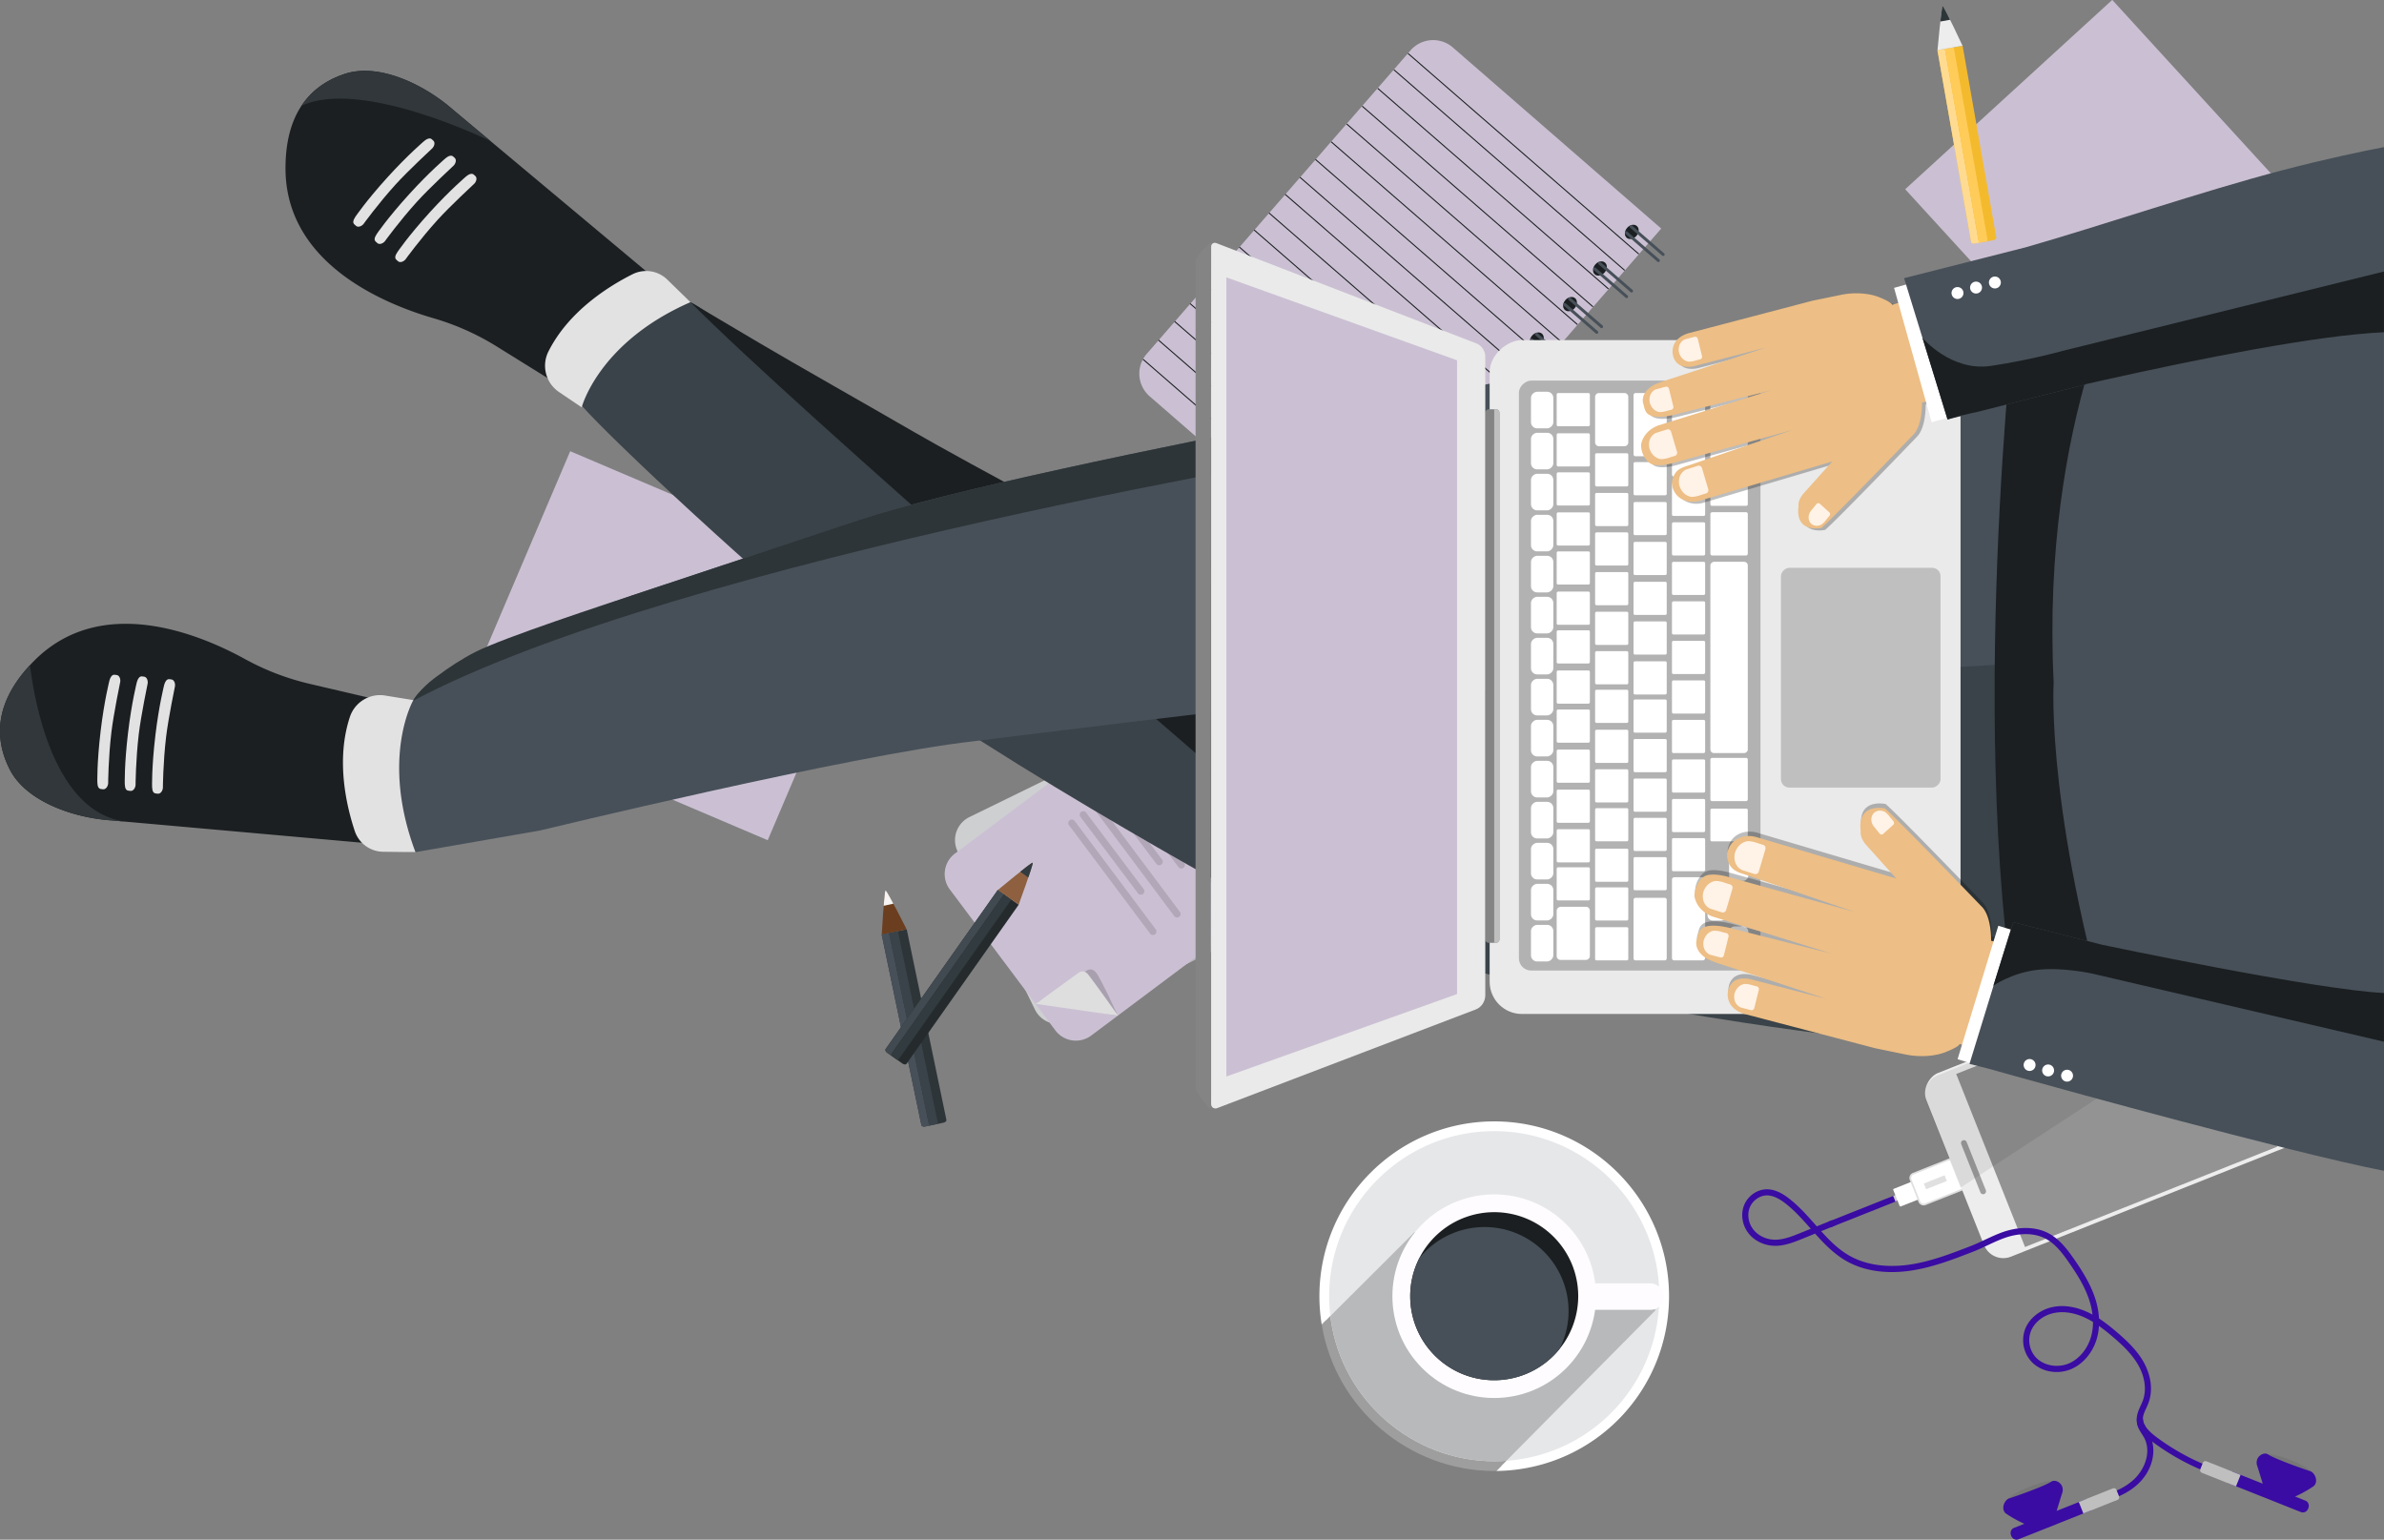 <svg xmlns="http://www.w3.org/2000/svg" viewBox="0 0 5456.16 3523.92"><rect x="0" y="0" width="5456.16" height="3523.92" fill="#808080" stroke="none"/><defs><style>.cls-1{fill:#3a0ca3;}.cls-2{fill:#cecece;}.cls-3{fill:#fff;}.cls-4{fill:#e0e0e0;}.cls-5{fill:#ededed;}.cls-6{fill:#939393;}.cls-7{fill:#9e9e9e;}.cls-35,.cls-8{fill:#020202;}.cls-8{opacity:0.08;}.cls-9{fill:#777;}.cls-10{fill:#bfbfbf;}.cls-11{fill:#e6e7e9;}.cls-12{fill:#b8b9bb;}.cls-13{fill:#fefcfe;}.cls-14{fill:#1b1f21;}.cls-15{fill:#475059;}.cls-16{fill:#cbc0d3;}.cls-17{fill:#f4ba2e;}.cls-18{fill:#ffdb92;}.cls-19{fill:#ffcc5a;}.cls-20{fill:#2d3538;}.cls-21{fill:#cecfd1;}.cls-22,.cls-23{fill:#231f20;}.cls-22{opacity:0.15;}.cls-23{opacity:0.2;}.cls-24{fill:#dedede;}.cls-25{fill:#3a4349;}.cls-26{fill:#6b3e1f;}.cls-27{fill:#f6f4f4;}.cls-28{fill:#252b2d;}.cls-29{fill:#414a51;}.cls-30{fill:#323b3f;}.cls-31{fill:#8e6040;}.cls-32{fill:#eaeaea;}.cls-33{fill:#b2b2b2;}.cls-34{fill:#848484;}.cls-35{opacity:0.26;}.cls-36{fill:#edbe85;}.cls-37{fill:#fff2e6;}.cls-38{fill:#e2e2e2;}.cls-39{fill:#31373a;}</style></defs><g id="Layer_2" data-name="Layer 2"><g id="Layer_2-2" data-name="Layer 2"><rect class="cls-1" x="4258.09" y="2687.18" width="14" height="168.72" transform="translate(5264.26 -2215.85) rotate(68.31)"/><rect class="cls-2" x="4332.75" y="2737.36" width="14" height="8.97" transform="translate(3395.75 7787.64) rotate(-111.69)"/><rect class="cls-3" x="4342.08" y="2706.91" width="43.45" height="50.93" rx="1.9" transform="translate(5290.12 -2332.27) rotate(68.31)"/><rect class="cls-3" x="4398.98" y="2645.81" width="75.15" height="115.85" rx="10.51" transform="translate(5309.37 -2417.92) rotate(68.31)"/><path class="cls-4" d="M4402.51,2758.92a12.54,12.54,0,0,0,4.61-.89l88.12-35a12.55,12.55,0,0,0,7-16.25l-20-50.29a12.54,12.54,0,0,0-16.25-7l-88.12,35a12.53,12.53,0,0,0-7,16.25l20,50.29A12.53,12.53,0,0,0,4402.51,2758.92Zm68.08-106.36a8.55,8.55,0,0,1,3.39.71,8.45,8.45,0,0,1,4.54,4.65l20,50.3a8.53,8.53,0,0,1-4.76,11.05l-88.12,35.05a8.52,8.52,0,0,1-11.05-4.77l-20-50.29a8.52,8.52,0,0,1,4.77-11.05l88.12-35.05A8.44,8.44,0,0,1,4470.59,2652.56Z"/><rect class="cls-5" x="4619.84" y="2142.11" width="451.97" height="797.72" rx="47.41" transform="matrix(-0.37, -0.93, 0.93, -0.37, 4275.5, 7982.78)"/><rect class="cls-6" x="4631.44" y="2230.83" width="426.22" height="621" transform="translate(4273.43 7982.09) rotate(-111.69)"/><path class="cls-7" d="M4501,2613.74l43.89,110.38a6.69,6.69,0,0,1-3.74,8.69h0a6.7,6.7,0,0,1-8.7-3.74l-43.9-110.38a6.7,6.7,0,0,1,3.75-8.7h0A6.71,6.71,0,0,1,4501,2613.74Z"/><path class="cls-8" d="M4435.59,2460.75,5088.73,2201a47.52,47.52,0,0,1,61.6,26.7l18,45.17-681.25,445.3-77.8-195.74A47.43,47.43,0,0,1,4435.59,2460.75Z"/><rect class="cls-4" x="4422.52" y="2680.38" width="14.08" height="51.17" transform="translate(3552.08 7821.94) rotate(-111.69)"/><path class="cls-1" d="M4906,3117.34c-15.56-27.5-39-49.39-62-69-12.44-10.57-25.68-21.28-40.05-30.65a185.72,185.72,0,0,0-11.71-54.36c-11.4-30.82-29.69-59-46.07-82.47-14.93-21.42-33-45.38-58.59-58.6-25.23-13-57.63-15.24-91.23-6.21-18.1,4.87-36.18,13.34-53.66,21.54-11,5.17-21.43,10.05-31.78,14.06-45.07,17.47-91.67,35.54-140,42.67-37.38,5.52-91.89,6.35-139.3-21-24.45-14.11-44.13-33.83-63.63-55.42l30.73-12.43-5.25-13L4158,2806.84l-3.58-4.05c-18.66-21.12-38-43-60.83-60.38-11.63-8.86-29.5-20.61-50.26-20.38-22.89.26-44.47,16.08-52.49,38.46-7.48,20.91-2.69,46,12.22,63.84,13.86,16.63,35.85,26.74,58.81,27.05,22.56.31,44-8.34,62.82-16l29.41-11.89c20.81,23.24,42.9,46.08,70.43,62,50.9,29.37,108.77,28.58,148.34,22.73,49.9-7.36,97.25-25.72,143-43.47,10.8-4.18,21.91-9.4,32.66-14.43,16.94-7.94,34.45-16.15,51.35-20.7,30.22-8.12,59.05-6.3,81.17,5.13,22.74,11.75,38.92,33.2,53.54,54.17,16.67,23.9,33.59,50.06,44.43,79.32a178.32,178.32,0,0,1,10,40.6c-3.72-2-7.5-4-11.37-5.75-19.41-9-49.21-18.27-80.88-11.37-29.4,6.41-54.07,27.12-62.84,52.77a72.94,72.94,0,0,0,13.21,69.59c21.35,25.12,60.52,33.29,93.12,19.41,28.82-12.27,51.83-40.92,60-74.79a134.32,134.32,0,0,0,3.52-24c10.91,7.68,21.19,16.08,31,24.41,22,18.72,44.43,39.58,58.92,65.17,15.56,27.5,19.39,57.18,10.5,81.41-1.4,3.81-3.11,7.53-4.92,11.46-2.82,6.12-5.74,12.45-7.51,19.4-3,11.72-2.18,27.64,9,37.21l9.09-10.65c-6.33-5.4-6.41-15.82-4.55-23.11,1.45-5.7,4-11.18,6.65-17,1.85-4,3.76-8.16,5.35-12.5,8.43-23,7.18-49.85-3.18-75.88A140.68,140.68,0,0,0,4906,3117.34ZM4647.26,3049c7.22-21.11,27.86-38.24,52.57-43.62,27.87-6.08,54.55,2.3,72,10.39a188,188,0,0,1,18.3,9.82,124.08,124.08,0,0,1-3.38,29.79c-7.19,29.65-27.08,54.64-51.91,65.21-26.67,11.35-59.77,4.65-77-15.6a56.36,56.36,0,0,1-9.39-15.71A58.62,58.62,0,0,1,4647.26,3049Zm-643.21-283.81c6-16.72,22.59-29,39.47-29.18,12.52-.14,25.74,5.42,41.61,17.52,21.78,16.58,40.61,37.9,58.83,58.51l.31.35-24.8,10c-17.65,7.14-37.64,15.23-57.38,15-18.93-.26-37-8.49-48.25-22a54.2,54.2,0,0,1-8.67-14.6C4000.6,2789.26,4000,2776.44,4004.05,2765.21Z"/><path class="cls-1" d="M4797.68,3440.6c42.88-9.23,73.36-23.39,95.93-44.55,28-26.28,40.57-64.59,32.05-96.65,3,2.28,6,4.49,9,6.64a546,546,0,0,0,191.43,87.11l3.21-13.63a531.91,531.91,0,0,1-186.47-84.86c-18.43-13.22-38.09-28.91-38.15-47.65l-14-.75c-1.71,15.46,4.72,25.49,10.95,35.2,3.54,5.52,7.2,11.23,9.49,18.22,10.53,32.08-6,66.39-27.11,86.16-20.63,19.35-49,32.4-89.3,41.07Z"/><ellipse class="cls-9" cx="5237.33" cy="3353.12" rx="12.76" ry="61.39" transform="translate(185.53 6979.74) rotate(-68.3)"/><path class="cls-1" d="M5286.63,3366.89c12.75,4,20.43,26.5,7.29,35.43a281.57,281.57,0,0,1-41.23,22.9l23.68,9.42c6.49,2.58,9.36,10.28,6.65,17.09l-.53,1.33c-2.71,6.81-10,10.27-16.51,7.68l-167.1-66.49,10.39-26.1,69.34,27.59c-1.61-5.29-10.07-33.31-12.62-40.64a22.24,22.24,0,0,1,1.09-17.55,21.82,21.82,0,0,1,5.55-6.41c5.19-4,12.53-5.95,17.84-2.51C5207.38,3339.6,5272.45,3362.43,5286.63,3366.89Z"/><path class="cls-10" d="M5072.6,3326.61h15.76a6.3,6.3,0,0,1,6.3,6.3V3417a0,0,0,0,1,0,0H5066.3a0,0,0,0,1,0,0v-84.1A6.3,6.3,0,0,1,5072.6,3326.61Z" transform="translate(69.32 6845.81) rotate(-68.3)"/><ellipse class="cls-9" cx="4648.26" cy="3415.44" rx="61.39" ry="12.76" transform="translate(-933.37 1960.45) rotate(-21.7)"/><path class="cls-1" d="M4599,3429.21c-12.75,4-20.43,26.5-7.29,35.43a281.15,281.15,0,0,0,41.23,22.89l-23.68,9.42c-6.49,2.59-9.36,10.28-6.65,17.1l.53,1.33c2.71,6.81,10,10.26,16.51,7.68l167.1-66.49-10.39-26.1L4707,3458.06c1.61-5.3,10.07-33.31,12.63-40.65a22.24,22.24,0,0,0-1.1-17.54,21.72,21.72,0,0,0-5.55-6.42c-5.19-4-12.53-5.94-17.84-2.5C4678.21,3401.92,4613.14,3424.74,4599,3429.21Z"/><path class="cls-10" d="M4790.93,3388.93h28.36a0,0,0,0,1,0,0V3473a6.3,6.3,0,0,1-6.3,6.3h-15.76a6.3,6.3,0,0,1-6.3-6.3v-84.1A0,0,0,0,1,4790.93,3388.93Z" transform="translate(3390.75 9168.41) rotate(-111.7)"/><path class="cls-11" d="M3030.81,2966.66a392.82,392.82,0,0,0,4.09,56.5c27.35,188.06,189.25,332.42,384.83,332.42,5.65,0,11.23-.15,16.8-.37,207-8.77,372.19-179.37,372.19-388.55,0-214.83-174.16-388.92-389-388.92S3030.81,2751.83,3030.81,2966.66Z"/><path class="cls-3" d="M3419.73,2566.59c220.63,0,400.14,179.45,400.14,400.07,0,215.05-168.14,390.63-382.89,399.7-4.17.15-8.33.3-12.49.3l11.37-11.45,11.74-11.82c197.22-14.2,350-177.59,350-376.73,0-208.29-169.48-377.77-377.84-377.77S3042,2758.37,3042,2966.66a371.13,371.13,0,0,0,2.75,45.42l-10,10-9.74,9.74c-.44-2.31-.74-4.61-1.11-7a400.89,400.89,0,0,1-4.24-58.13C3019.66,2746,3199.11,2566.59,3419.73,2566.59Z"/><path class="cls-7" d="M3025,3031.78c31.3,191.41,199.81,334.95,394.72,334.95,1.64,0,3.2,0,4.76-.07l11.37-11.45,11.74-11.82c-3.79.3-7.65.52-11.52.67-5.42.22-10.85.37-16.35.37-186.36,0-347-138.78-373.83-322.91-.45-3.12-.89-6.32-1.19-9.44l-10,10Z"/><path class="cls-12" d="M3044.71,3012.08c.3,3.12.74,6.32,1.19,9.44,26.84,184.13,187.47,322.91,373.83,322.91,5.5,0,10.93-.15,16.35-.37,3.87-.15,7.73-.37,11.52-.67l342.32-345.58-552.83-177.59Z"/><path class="cls-13" d="M3672.11,2937.3h135a.38.38,0,0,1,.38.38v54.9a5.26,5.26,0,0,1-5.26,5.26H3672.86a30.65,30.65,0,0,1-30.65-30.65v0a29.89,29.89,0,0,1,29.89-29.89Z" transform="translate(7449.7 5935.14) rotate(-180)"/><circle class="cls-13" cx="3419.75" cy="2966.66" r="233" transform="translate(-1096.13 3287.05) rotate(-45)"/><path class="cls-14" d="M3227.5,2966.66c0,106.23,86.08,192.31,192.23,192.31A192.43,192.43,0,0,0,3612,2966.66c0-106.22-86.08-192.3-192.3-192.3a192.36,192.36,0,0,0-192.23,192.3Z"/><path class="cls-15" d="M3227.5,2966.66c0,106.23,86.08,192.31,192.23,192.31A191.69,191.69,0,0,0,3569,3087.83a190.59,190.59,0,0,0,20.89-87.12c0-106.15-86.08-192.31-192.23-192.31a191.71,191.71,0,0,0-149.26,71.14A190.72,190.72,0,0,0,3227.5,2966.66Z"/><path class="cls-16" d="M2631.15,907,3108,1321.49l693.93-798.38L3325.09,108.65a68.72,68.72,0,0,0-97,6.79l-37.46,43.1-1.54,1.77-35.47,40.81-1.54,1.77-33.93,39-1.54,1.77-33.93,39-1.54,1.77-33.93,39-1.54,1.78L2624.37,810.08a68,68,0,0,0-7.87,11.11c-.41.69-.79,1.4-1.16,2.1A68.75,68.75,0,0,0,2631.15,907Z"/><path class="cls-14" d="M3723.92,521.49c-6.46,7.43-6.93,17.59-1.05,22.7s15.88,3.23,22.34-4.2,6.92-17.59,1.05-22.7S3730.37,514.06,3723.92,521.49Z"/><path class="cls-14" d="M3651.09,605.28c-6.46,7.43-6.93,17.6-1.05,22.71s15.88,3.22,22.34-4.21,6.92-17.59,1-22.7S3657.54,597.85,3651.09,605.28Z"/><path class="cls-14" d="M3582.58,686.79c-6.45,7.43-6.92,17.6-1,22.71s15.89,3.23,22.34-4.2,6.93-17.6,1.05-22.71S3589,679.36,3582.58,686.79Z"/><path class="cls-14" d="M3506.64,767.88c-6.46,7.43-6.92,17.6-1,22.71s15.88,3.22,22.34-4.21,6.93-17.59,1.05-22.7S3513.1,760.45,3506.64,767.88Z"/><path class="cls-14" d="M3436.8,848.23c-6.45,7.43-6.92,17.6-1,22.71s15.88,3.23,22.33-4.21,6.93-17.59,1-22.7S3443.26,840.8,3436.8,848.23Z"/><path class="cls-14" d="M3367,928.58c-6.45,7.43-6.92,17.6-1,22.71s15.88,3.23,22.33-4.2,6.93-17.6,1.05-22.71S3373.42,921.15,3367,928.58Z"/><path class="cls-14" d="M3297.13,1008.93c-6.46,7.43-6.93,17.6-1.05,22.71s15.88,3.23,22.34-4.2,6.92-17.6,1-22.71S3303.58,1001.5,3297.13,1008.93Z"/><ellipse class="cls-14" cx="3231.76" cy="1105.63" rx="17.83" ry="14.1" transform="translate(277.22 2819.51) rotate(-49)"/><path class="cls-14" d="M3149.74,1178.5c-6.46,7.43-6.93,17.6-1,22.71s15.88,3.23,22.34-4.2,6.93-17.6,1-22.71S3156.2,1171.07,3149.74,1178.5Z"/><path class="cls-15" d="M3731,521.41,3804.17,585a3.4,3.4,0,0,0,4.77-.34h0a3.39,3.39,0,0,0-.34-4.77l-73.18-63.61a3.39,3.39,0,0,0-4.77.34h0A3.37,3.37,0,0,0,3731,521.41Z"/><path class="cls-15" d="M3720.08,535.3l73.18,63.62a3.4,3.4,0,0,0,4.77-.34h0a3.39,3.39,0,0,0-.34-4.77l-73.18-63.61a3.39,3.39,0,0,0-4.77.34h0A3.37,3.37,0,0,0,3720.08,535.3Z"/><path class="cls-15" d="M3658.64,605l73.19,63.61a3.39,3.39,0,0,0,4.77-.33h0a3.4,3.4,0,0,0-.34-4.77l-73.18-63.61a3.39,3.39,0,0,0-4.77.33h0A3.39,3.39,0,0,0,3658.64,605Z"/><path class="cls-15" d="M3647.42,617.87l73.18,63.61a3.39,3.39,0,0,0,4.77-.33h0a3.39,3.39,0,0,0-.33-4.77l-73.19-63.61a3.37,3.37,0,0,0-4.76.34h0A3.38,3.38,0,0,0,3647.42,617.87Z"/><path class="cls-15" d="M3590.14,686.61l73.18,63.62a3.4,3.4,0,0,0,4.77-.34h0a3.39,3.39,0,0,0-.33-4.77l-73.19-63.61a3.39,3.39,0,0,0-4.77.34h0A3.37,3.37,0,0,0,3590.14,686.61Z"/><path class="cls-15" d="M3579,699.48l73.18,63.61a3.39,3.39,0,0,0,4.77-.34h0a3.38,3.38,0,0,0-.33-4.76l-73.19-63.61a3.39,3.39,0,0,0-4.77.33h0A3.39,3.39,0,0,0,3579,699.48Z"/><path class="cls-15" d="M3514.25,767.63l73.19,63.62a3.39,3.39,0,0,0,4.76-.34h0a3.39,3.39,0,0,0-.33-4.77l-73.19-63.61a3.37,3.37,0,0,0-4.76.34h0A3.38,3.38,0,0,0,3514.25,767.63Z"/><path class="cls-15" d="M3503.07,780.5l73.19,63.61a3.37,3.37,0,0,0,4.76-.34h0a3.38,3.38,0,0,0-.33-4.76L3507.5,775.4a3.38,3.38,0,0,0-4.76.33h0A3.39,3.39,0,0,0,3503.07,780.5Z"/><path class="cls-15" d="M3444.38,848l73.18,63.61a3.39,3.39,0,0,0,4.77-.33h0a3.39,3.39,0,0,0-.34-4.77l-73.18-63.61a3.39,3.39,0,0,0-4.77.33h0A3.39,3.39,0,0,0,3444.38,848Z"/><path class="cls-15" d="M3433.2,860.83l73.18,63.61a3.39,3.39,0,0,0,4.77-.33h0a3.39,3.39,0,0,0-.34-4.77l-73.18-63.61a3.39,3.39,0,0,0-4.77.34h0A3.37,3.37,0,0,0,3433.2,860.83Z"/><path class="cls-15" d="M3374.43,928.36,3447.61,992a3.39,3.39,0,0,0,4.77-.34h0a3.38,3.38,0,0,0-.33-4.76l-73.19-63.61a3.38,3.38,0,0,0-4.76.33h0A3.39,3.39,0,0,0,3374.43,928.36Z"/><path class="cls-15" d="M3363.25,941.22l73.18,63.61a3.39,3.39,0,0,0,4.77-.33h0a3.39,3.39,0,0,0-.33-4.77l-73.19-63.61a3.38,3.38,0,0,0-4.76.33h0A3.39,3.39,0,0,0,3363.25,941.22Z"/><path class="cls-15" d="M3304.66,1008.68l73.19,63.61a3.39,3.39,0,0,0,4.77-.33h0a3.39,3.39,0,0,0-.34-4.77l-73.18-63.61a3.39,3.39,0,0,0-4.77.33h0A3.39,3.39,0,0,0,3304.66,1008.68Z"/><path class="cls-15" d="M3293.48,1021.54l73.19,63.61a3.39,3.39,0,0,0,4.77-.33h0a3.39,3.39,0,0,0-.34-4.77l-73.18-63.61a3.39,3.39,0,0,0-4.77.34h0A3.38,3.38,0,0,0,3293.48,1021.54Z"/><path class="cls-15" d="M3228.66,1096.12l73.19,63.61a3.39,3.39,0,0,0,4.77-.33h0a3.4,3.4,0,0,0-.34-4.77L3233.1,1091a3.39,3.39,0,0,0-4.77.33h0A3.39,3.39,0,0,0,3228.66,1096.12Z"/><path class="cls-15" d="M3217.48,1109l73.19,63.62a3.4,3.4,0,0,0,4.77-.34h0a3.4,3.4,0,0,0-.34-4.77l-73.18-63.61a3.39,3.39,0,0,0-4.77.34h0A3.38,3.38,0,0,0,3217.48,1109Z"/><path class="cls-15" d="M3157.39,1178.32l73.18,63.61a3.39,3.39,0,0,0,4.77-.33h0a3.39,3.39,0,0,0-.33-4.77l-73.19-63.61a3.39,3.39,0,0,0-4.77.33h0A3.39,3.39,0,0,0,3157.39,1178.32Z"/><path class="cls-15" d="M3146.21,1191.18l73.18,63.61a3.39,3.39,0,0,0,4.77-.33h0a3.39,3.39,0,0,0-.33-4.77l-73.19-63.61a3.39,3.39,0,0,0-4.77.34h0A3.37,3.37,0,0,0,3146.21,1191.18Z"/><rect class="cls-14" x="3415.82" y="81.64" width="2.35" height="699.82" transform="translate(849.68 2727.41) rotate(-49)"/><rect class="cls-14" x="3452.83" y="39.06" width="2.35" height="699.81" transform="translate(894.57 2740.72) rotate(-49)"/><rect class="cls-14" x="3485.21" y="1.8" width="2.35" height="699.81" transform="translate(933.82 2752.33) rotate(-49)"/><rect class="cls-14" x="3380.35" y="122.45" width="2.35" height="699.81" transform="translate(806.7 2714.7) rotate(-49)"/><rect class="cls-14" x="3344.88" y="163.25" width="2.35" height="699.81" transform="translate(763.7 2701.97) rotate(-49)"/><rect class="cls-14" x="3309.41" y="204.06" width="2.35" height="699.81" transform="translate(720.7 2689.23) rotate(-49)"/><rect class="cls-14" x="3273.68" y="244.29" width="2.35" height="700.5" transform="translate(677.78 2676.22) rotate(-49)"/><rect class="cls-14" x="3238.22" y="285.1" width="2.35" height="700.5" transform="translate(634.78 2663.49) rotate(-49)"/><rect class="cls-14" x="3204.29" y="324.13" width="2.35" height="700.5" transform="translate(593.65 2651.31) rotate(-49)"/><rect class="cls-14" x="3167.28" y="366.71" width="2.35" height="700.5" transform="translate(548.78 2638.02) rotate(-49)"/><rect class="cls-14" x="3133.35" y="405.74" width="2.35" height="700.5" transform="translate(507.65 2625.84) rotate(-49)"/><rect class="cls-14" x="3099.43" y="444.78" width="2.35" height="700.5" transform="translate(466.52 2613.66) rotate(-49)"/><rect class="cls-14" x="3062.42" y="487.36" width="2.35" height="700.5" transform="translate(421.65 2600.38) rotate(-49)"/><rect class="cls-14" x="3023.87" y="531.71" width="2.35" height="700.5" transform="translate(374.92 2586.54) rotate(-49)"/><rect class="cls-14" x="2986.86" y="574.29" width="2.35" height="700.5" transform="translate(330.05 2573.25) rotate(-49)"/><rect class="cls-14" x="2951.39" y="615.1" width="2.35" height="700.5" transform="translate(287.05 2560.52) rotate(-49)"/><rect class="cls-14" x="2914.38" y="657.68" width="2.35" height="700.5" transform="translate(242.18 2547.23) rotate(-49)"/><path class="cls-14" d="M2615.34,823.29l526.78,457.88,1.55-1.77L2616.5,821.19C2616.09,821.88,2615.71,822.59,2615.34,823.29Z"/><rect class="cls-16" x="4534.38" y="116.48" width="642.11" height="764.66" transform="translate(935.44 3407.02) rotate(-42.44)"/><rect class="cls-16" x="1209.96" y="1095.5" width="642.11" height="764.66" transform="translate(3490.46 648.05) rotate(113.06)"/><path class="cls-17" d="M4491.94,105.69l76.87,437.86c.48,2.69-2.67,5.49-7,6.25l-41.93,7.36c-4.34.76-8.25-.79-8.72-3.49l-76.88-437.86a3.07,3.07,0,0,1,0-1.13l57.24-10.05A3,3,0,0,1,4491.94,105.69Z"/><path class="cls-18" d="M4536.9,554.17l-17,3c-4.34.76-8.25-.79-8.72-3.49l-76.88-437.86a3.07,3.07,0,0,1,0-1.13l17-3a3.07,3.07,0,0,0-.06.85,2.7,2.7,0,0,0,0,.28l76.88,437.86C4528.66,553.38,4532.57,554.93,4536.9,554.17Z"/><path class="cls-19" d="M4471.62,109.25l76.88,437.87c.47,2.69-.39,5.08-1.91,5.35l-14.78,2.6c-1.52.26-3.15-1.69-3.62-4.39l-76.88-437.86a2.7,2.7,0,0,1,0-.28c0-.27-.07-.55-.09-.83l20.19-3.54A9.43,9.43,0,0,1,4471.62,109.25Z"/><path class="cls-5" d="M4434.27,114.69s8.76-99,12-99.73,45.27,89.67,45.27,89.67Z"/><path class="cls-20" d="M4440.78,49.24s3.61-35,5.33-35c2.16,0,17,31,17,31Z"/><path class="cls-21" d="M2721.2,1624.41a58.73,58.73,0,0,1,78.32,26.89l177.08,362.29a58.73,58.73,0,0,1-26.89,78.32L2447,2337.65a58.73,58.73,0,0,1-78.32-26.89l-177.08-362.3a58.73,58.73,0,0,1,26.89-78.32Z"/><path class="cls-22" d="M2771.59,2179l210.75-150.28c-.42-5.53-5.8-15.36-8.51-20.8l-84.86-170S2731.24,1621,2730.63,1620.25L2529,1723.94l-315.34,210.85,4.12,10.16,500.87,259.45Z"/><path class="cls-16" d="M2633.39,1618.15a58.72,58.72,0,0,1,82,11.77l241.71,322.79a58.71,58.71,0,0,1-11.77,82l-447.93,335.42a58.72,58.72,0,0,1-82-11.77l-241.7-322.78a58.72,58.72,0,0,1,11.77-82Z"/><path class="cls-23" d="M2376.3,2293.37l107.81-69.83s12.62-12,24.16,2.07,50.27,99.52,50.27,99.52Z"/><path class="cls-24" d="M2370.5,2297.58l95.67-69.45s12.62-12,24.17,2.07,68.66,94.6,68.66,94.6Z"/><path class="cls-22" d="M2643.54,2138.4a8.13,8.13,0,0,0,1.6-11.37l-185.59-248.09a8.11,8.11,0,0,0-11.36-1.6h0a8.11,8.11,0,0,0-1.59,11.36l185.58,248.09a8.12,8.12,0,0,0,11.36,1.61Z"/><path class="cls-22" d="M2615.87,2046.17a8.1,8.1,0,0,0,1.6-11.36l-131.75-174.89a8.1,8.1,0,0,0-11.36-1.6h0a8.11,8.11,0,0,0-1.59,11.36l131.74,174.89a8.11,8.11,0,0,0,11.36,1.6Z"/><path class="cls-22" d="M2698.75,2098.27a8.12,8.12,0,0,0,1.6-11.36l-185.59-248.1a8.1,8.1,0,0,0-11.36-1.59h0a8.11,8.11,0,0,0-1.6,11.36l185.59,248.09a8.11,8.11,0,0,0,11.36,1.6Z"/><path class="cls-22" d="M2657.92,1978.74a8.12,8.12,0,0,0,1.59-11.37l-113.79-151.06a8.12,8.12,0,0,0-11.36-1.6h0a8.11,8.11,0,0,0-1.6,11.36l113.8,151.06a8.11,8.11,0,0,0,11.36,1.61Z"/><path class="cls-22" d="M2708.49,1986.23a8.13,8.13,0,0,0,1.6-11.37l-135.34-179.65a8.11,8.11,0,0,0-11.36-1.6h0a8.11,8.11,0,0,0-1.59,11.36l135.33,179.65a8.12,8.12,0,0,0,11.36,1.61Z"/><path class="cls-22" d="M2790.08,2031.88a8.11,8.11,0,0,0,1.6-11.36l-185.59-248.09a8.11,8.11,0,0,0-11.36-1.6h0a8.11,8.11,0,0,0-1.59,11.36l185.58,248.09a8.11,8.11,0,0,0,11.36,1.6Z"/><path class="cls-22" d="M2818.51,2011.22a8.11,8.11,0,0,0,1.59-11.36l-185.58-248.09a8.11,8.11,0,0,0-11.36-1.6h0a8.11,8.11,0,0,0-1.6,11.36l185.59,248.09a8.11,8.11,0,0,0,11.36,1.6Z"/><path class="cls-20" d="M2075.39,2127.9,2166,2563.11c.56,2.68-2.5,5.57-6.81,6.47l-41.68,8.68c-4.32.9-8.27-.53-8.83-3.21l-90.65-435.21a2.91,2.91,0,0,1,0-1.14l56.9-11.85A3,3,0,0,1,2075.39,2127.9Z"/><path class="cls-15" d="M2134.48,2574.74l-16.93,3.52c-4.32.9-8.27-.53-8.83-3.21l-90.65-435.21a2.91,2.91,0,0,1,0-1.14l16.94-3.52a3,3,0,0,0,0,.85,2.74,2.74,0,0,0,0,.28l90.65,435.21C2126.22,2574.2,2130.17,2575.63,2134.48,2574.74Z"/><path class="cls-25" d="M2055.2,2132.1l90.65,435.22c.56,2.68-.23,5.1-1.74,5.41l-14.7,3.06c-1.51.32-3.19-1.59-3.75-4.27L2035,2136.31a2.74,2.74,0,0,1,0-.28,7.72,7.72,0,0,1-.12-.82l20.07-4.18C2055,2131.37,2055.12,2131.73,2055.2,2132.1Z"/><path class="cls-26" d="M2018,2138.71s5.63-99.27,8.87-100.06,48.08,88.2,48.08,88.2Z"/><path class="cls-27" d="M2022.47,2073.09s2.5-35.1,4.23-35.18c2.15-.11,18,30.41,18,30.41Z"/><path class="cls-28" d="M2330.93,2071.4l-256.2,363.31c-1.57,2.24-5.77,2-9.37-.56l-34.8-24.54c-3.6-2.53-5.25-6.4-3.67-8.64l256.2-363.31a2.74,2.74,0,0,1,.81-.78l47.5,33.49A2.93,2.93,0,0,1,2330.93,2071.4Z"/><path class="cls-29" d="M2044.7,2419.58l-14.14-10c-3.6-2.53-5.25-6.4-3.67-8.64l256.2-363.31a2.74,2.74,0,0,1,.81-.78l14.14,10a3.59,3.59,0,0,0-.65.57l-.17.22L2041,2410.94C2039.45,2413.18,2041.1,2417,2044.7,2419.58Z"/><path class="cls-30" d="M2314.08,2059.52l-256.2,363.31c-1.58,2.23-3.88,3.31-5.14,2.42l-12.27-8.65c-1.26-.89-1-3.42.56-5.66l256.19-363.31.17-.22a8.34,8.34,0,0,1,.53-.65l16.74,11.81A10.5,10.5,0,0,1,2314.08,2059.52Z"/><path class="cls-31" d="M2283.88,2036.87s76.39-63.65,79.18-61.82-31.64,95.34-31.64,95.34Z"/><path class="cls-30" d="M2334.87,1995.32s27.36-22.13,28.6-20.92c1.54,1.5-10,33.9-10,33.9Z"/><path class="cls-25" d="M1315.48,907.68c7.81,24.75,296.89,300,572.35,534.88,285.57,243.52,1003.05,632.86,1003.05,632.86,495.26,198.1,1297.68,292.71,1297.68,292.71l508.75-10.84-9.83-862.47-1319.69,30.83c-214.86-139.86-770.89-285.13-922.25-344.44-24.74-9.69-38.73-15.07-38.73-15.07-74.84-64.14-171.09-67.92-223.82-97.3-71.69-39.94-141.42-68.41-202.09-123.66-57.75-52.59-145.51-81.95-208.24-121-92.75-57.75-156.06-115.93-192.47-132.59-12.09-5.53-18.85-8.42-18.85-8.42C1304.86,690.25,1315.48,907.68,1315.48,907.68Z"/><path class="cls-14" d="M1580.19,691.59c257.5,258.61,1181.47,1053.92,1181.47,1053.92l10.18-343.33c-24.74-9.7-383.33-251-383.33-251-96.85-51-242.16-130.87-295.85-162-104.06-60.27-276.92-158.15-351-202Z"/><path class="cls-15" d="M950.84,1950.37,1236,1900.76s713.46-172.89,991.48-204.11c0,0,673.52-84.66,907-104.83,0,0,1294.4-59.4,1483.07-73.55l110.64-535.74L4224.7,731.25s-561.06,96.58-1135.76,207.59C2632,1027.1,2166.49,1124.5,1967.4,1189.73l-519.82,172.71c-56,18.62-298.95,107.8-361.55,145.72-40.32,24.43-88.95,20.16-141,96,0,0-102.93,58.36-169,166.85,0,0-55.6-13.87-58,23.86S816.41,1950.37,950.84,1950.37Z"/><path class="cls-14" d="M653.41,385.19c0,216.61,223.12,309.48,338.16,343a581,581,0,0,1,144.17,64.09l142,88.21s10.61-207,238.78-228.17l-393.34-329-86.61-72.44c-63.3-55.49-167.34-108-247.37-81.84-37.59,12.28-73.85,34.51-99.43,73.29h0C667.58,276,653.41,322.2,653.41,385.19Z"/><path class="cls-14" d="M4908.71,2412.57s-268.43,51.57-280.33-10.53C4494.66,1704.13,4614,689.4,4614,689.4l349.11,26.77Z"/><path class="cls-20" d="M945.07,1604.2c615.85-327.33,2167.1-579.51,2167.1-579.51l-23.23-85.85C2632,1027.1,2166.49,1124.5,1967.4,1189.73l-519.82,172.71c-56,18.62-293.66,96.36-358.95,129.42C1030.09,1521.5,959,1574.85,945.07,1604.2Z"/><rect class="cls-32" x="3177.01" y="1010.73" width="1542.31" height="1077.72" rx="73.87" transform="translate(5497.75 -2398.58) rotate(90)"/><rect class="cls-33" x="3077.61" y="1269.83" width="1350.22" height="552.82" rx="27.92" transform="translate(5298.96 -2206.49) rotate(90)"/><rect class="cls-10" x="4007.17" y="1368.48" width="502.93" height="365.19" rx="19.17" transform="translate(5809.71 -2707.56) rotate(90)"/><rect class="cls-3" x="3487.57" y="912.91" width="83.76" height="51.19" rx="14.05" transform="translate(4467.96 -2590.95) rotate(90)"/><rect class="cls-3" x="3487.57" y="1006.77" width="83.76" height="51.19" rx="14.05" transform="translate(4561.82 -2497.09) rotate(90)"/><rect class="cls-3" x="3487.57" y="1100.63" width="83.76" height="51.19" rx="14.05" transform="translate(4655.68 -2403.23) rotate(90)"/><rect class="cls-3" x="3487.57" y="1194.49" width="83.76" height="51.19" rx="14.05" transform="translate(4749.54 -2309.37) rotate(90)"/><rect class="cls-3" x="3487.57" y="1288.35" width="83.76" height="51.19" rx="14.05" transform="translate(4843.4 -2215.51) rotate(90)"/><rect class="cls-3" x="3487.57" y="1382.21" width="83.76" height="51.19" rx="14.05" transform="translate(4937.25 -2121.66) rotate(90)"/><rect class="cls-3" x="3487.57" y="1476.06" width="83.76" height="51.19" rx="14.05" transform="translate(5031.11 -2027.8) rotate(90)"/><rect class="cls-3" x="3487.57" y="1569.92" width="83.76" height="51.19" rx="14.05" transform="translate(5124.97 -1933.94) rotate(90)"/><rect class="cls-3" x="3487.57" y="1663.78" width="83.76" height="51.19" rx="14.05" transform="translate(5218.83 -1840.08) rotate(90)"/><rect class="cls-3" x="3487.57" y="1757.64" width="83.76" height="51.19" rx="14.05" transform="translate(5312.69 -1746.22) rotate(90)"/><rect class="cls-3" x="3487.57" y="1851.5" width="83.76" height="51.19" rx="14.05" transform="translate(5406.54 -1652.36) rotate(90)"/><rect class="cls-3" x="3487.57" y="1945.35" width="83.76" height="51.19" rx="14.05" transform="translate(5500.4 -1558.51) rotate(90)"/><rect class="cls-3" x="3487.57" y="2039.21" width="83.76" height="51.19" rx="14.05" transform="translate(5594.26 -1464.65) rotate(90)"/><rect class="cls-3" x="3487.57" y="2133.07" width="83.76" height="51.19" rx="14.05" transform="translate(5688.12 -1370.79) rotate(90)"/><rect class="cls-3" x="3562.73" y="899.61" width="75.94" height="75.94" rx="3.14" transform="translate(4538.27 -2663.12) rotate(90)"/><rect class="cls-3" x="3650.67" y="1037.35" width="75.94" height="75.94" rx="3.14" transform="translate(4763.96 -2613.32) rotate(90)"/><rect class="cls-3" x="3738.61" y="1057.63" width="75.94" height="75.94" rx="3.14" transform="translate(4872.19 -2680.98) rotate(90)"/><rect class="cls-3" x="3826.56" y="1104.91" width="75.94" height="75.94" rx="3.14" transform="translate(5007.41 -2721.65) rotate(90)"/><rect class="cls-3" x="3919.31" y="894.77" width="75.94" height="85.62" rx="3.34" transform="translate(4894.86 -3019.71) rotate(90)"/><rect class="cls-3" x="3919.31" y="987.28" width="75.94" height="85.62" rx="3.34" transform="translate(4987.37 -2927.2) rotate(90)"/><rect class="cls-3" x="3919.31" y="1076.99" width="75.94" height="85.62" rx="3.34" transform="translate(5077.09 -2837.48) rotate(90)"/><rect class="cls-3" x="3907.77" y="1178.99" width="99.02" height="85.62" rx="3.81" transform="translate(5179.09 -2735.48) rotate(90)"/><rect class="cls-3" x="3907.77" y="1741.3" width="99.02" height="85.62" rx="3.81" transform="translate(5741.4 -2173.17) rotate(90)"/><rect class="cls-3" x="3919.82" y="1845.4" width="74.92" height="85.62" rx="3.31" transform="translate(5845.49 -2069.07) rotate(90)"/><rect class="cls-3" x="3738.39" y="1461.92" width="437.79" height="85.62" rx="8.01" transform="translate(5462.01 -2452.56) rotate(90)"/><rect class="cls-3" x="3826.56" y="1195.37" width="75.94" height="75.94" rx="3.14" transform="translate(5097.87 -2631.18) rotate(90)"/><rect class="cls-3" x="3826.56" y="1285.83" width="75.94" height="75.94" rx="3.14" transform="translate(5188.33 -2540.72) rotate(90)"/><rect class="cls-3" x="3826.56" y="1376.3" width="75.94" height="75.94" rx="3.14" transform="translate(5278.8 -2450.26) rotate(90)"/><rect class="cls-3" x="3826.56" y="1466.76" width="75.94" height="75.94" rx="3.14" transform="translate(5369.26 -2359.8) rotate(90)"/><rect class="cls-3" x="3826.56" y="1557.22" width="75.94" height="75.94" rx="3.14" transform="translate(5459.72 -2269.34) rotate(90)"/><rect class="cls-3" x="3826.56" y="1647.68" width="75.94" height="75.94" rx="3.14" transform="translate(5550.18 -2178.88) rotate(90)"/><rect class="cls-3" x="3826.56" y="1738.14" width="75.94" height="75.94" rx="3.14" transform="translate(5640.64 -2088.42) rotate(90)"/><rect class="cls-3" x="3826.56" y="1828.6" width="75.94" height="75.94" rx="3.14" transform="translate(5731.1 -1997.96) rotate(90)"/><rect class="cls-3" x="3940.67" y="1955.5" width="77.34" height="44.11" rx="12.19" transform="translate(5956.9 -2001.78) rotate(90)"/><rect class="cls-3" x="3940.67" y="2046.24" width="77.34" height="44.11" rx="12.19" transform="translate(6047.64 -1911.04) rotate(90)"/><rect class="cls-3" x="3891.22" y="2046.24" width="77.34" height="44.11" rx="12.19" transform="translate(5998.19 -1861.6) rotate(90)"/><rect class="cls-3" x="3940.67" y="2136.98" width="77.34" height="44.11" rx="12.19" transform="translate(6138.38 -1820.3) rotate(90)"/><rect class="cls-3" x="3738.61" y="1148.93" width="75.94" height="75.94" rx="3.14" transform="translate(4963.49 -2589.68) rotate(90)"/><rect class="cls-3" x="3738.61" y="1240.23" width="75.94" height="75.94" rx="3.14" transform="translate(5054.79 -2498.38) rotate(90)"/><rect class="cls-3" x="3738.61" y="1331.53" width="75.94" height="75.94" rx="3.14" transform="translate(5146.09 -2407.08) rotate(90)"/><rect class="cls-3" x="3738.61" y="1422.27" width="75.94" height="75.94" rx="3.14" transform="translate(5236.83 -2316.34) rotate(90)"/><rect class="cls-3" x="3738.61" y="1513.57" width="75.94" height="75.94" rx="3.14" transform="translate(5328.13 -2225.04) rotate(90)"/><rect class="cls-3" x="3738.61" y="1600.96" width="75.94" height="75.94" rx="3.14" transform="translate(5415.52 -2137.65) rotate(90)"/><rect class="cls-3" x="3738.61" y="1691.42" width="75.94" height="75.94" rx="3.14" transform="translate(5505.98 -2047.19) rotate(90)"/><rect class="cls-3" x="3738.61" y="1781.88" width="75.94" height="75.94" rx="3.14" transform="translate(5596.44 -1956.73) rotate(90)"/><rect class="cls-3" x="3738.61" y="1871.78" width="75.94" height="75.94" rx="3.14" transform="translate(5686.34 -1866.83) rotate(90)"/><rect class="cls-3" x="3738.61" y="1961.69" width="75.94" height="75.94" rx="3.14" transform="translate(5776.24 -1776.93) rotate(90)"/><rect class="cls-3" x="3826.56" y="1918.18" width="75.94" height="75.94" rx="3.14" transform="translate(5820.68 -1908.38) rotate(90)"/><rect class="cls-3" x="3705.02" y="2088.54" width="143.14" height="75.94" rx="4.31" transform="translate(5903.09 -1650.08) rotate(90)"/><rect class="cls-3" x="3769.37" y="2064.95" width="190.32" height="75.94" rx="4.97" transform="translate(5967.45 -1761.61) rotate(90)"/><rect class="cls-3" x="3704.27" y="933.95" width="144.63" height="75.94" rx="4.33" transform="translate(4748.5 -2804.67) rotate(90)"/><rect class="cls-3" x="3768.02" y="956.66" width="193.02" height="75.94" rx="5.01" transform="translate(4859.16 -2869.9) rotate(90)"/><rect class="cls-3" x="3650.67" y="1128.18" width="75.94" height="75.94" rx="3.14" transform="translate(4854.79 -2522.49) rotate(90)"/><rect class="cls-3" x="3650.67" y="1218.45" width="75.94" height="75.94" rx="3.14" transform="translate(4945.07 -2432.22) rotate(90)"/><rect class="cls-3" x="3650.67" y="1309.29" width="75.94" height="75.94" rx="3.14" transform="translate(5035.9 -2341.38) rotate(90)"/><rect class="cls-3" x="3650.67" y="1400.12" width="75.94" height="75.94" rx="3.14" transform="translate(5126.73 -2250.55) rotate(90)"/><rect class="cls-3" x="3650.67" y="1490.4" width="75.94" height="75.94" rx="3.14" transform="translate(5217.01 -2160.27) rotate(90)"/><rect class="cls-3" x="3650.67" y="1578.62" width="75.94" height="75.94" rx="3.14" transform="translate(5305.24 -2072.05) rotate(90)"/><rect class="cls-3" x="3650.67" y="1670.2" width="75.94" height="75.94" rx="3.14" transform="translate(5396.81 -1980.47) rotate(90)"/><rect class="cls-3" x="3650.67" y="1760.66" width="75.94" height="75.94" rx="3.14" transform="translate(5487.28 -1890.01) rotate(90)"/><rect class="cls-3" x="3650.67" y="1849.63" width="75.94" height="75.94" rx="3.14" transform="translate(5576.25 -1801.03) rotate(90)"/><rect class="cls-3" x="3650.67" y="1942.33" width="75.94" height="75.94" rx="3.14" transform="translate(5668.94 -1708.34) rotate(90)"/><rect class="cls-3" x="3650.67" y="2030.93" width="75.94" height="75.94" rx="3.14" transform="translate(5757.54 -1619.74) rotate(90)"/><rect class="cls-3" x="3650.67" y="2122.14" width="75.94" height="75.94" rx="3.14" transform="translate(5848.75 -1528.53) rotate(90)"/><rect class="cls-3" x="3562.73" y="991.74" width="75.94" height="75.94" rx="3.14" transform="translate(4630.41 -2570.98) rotate(90)"/><rect class="cls-3" x="3562.73" y="1081.09" width="75.94" height="75.94" rx="3.14" transform="translate(4719.76 -2481.64) rotate(90)"/><rect class="cls-3" x="3562.73" y="1172.67" width="75.94" height="75.94" rx="3.14" transform="translate(4811.33 -2390.06) rotate(90)"/><rect class="cls-3" x="3562.73" y="1261.96" width="75.94" height="75.94" rx="3.14" transform="translate(4900.63 -2300.76) rotate(90)"/><rect class="cls-3" x="3562.73" y="1354.05" width="75.94" height="75.94" rx="3.14" transform="translate(4992.72 -2208.67) rotate(90)"/><rect class="cls-3" x="3562.73" y="1442.56" width="75.94" height="75.94" rx="3.14" transform="translate(5081.23 -2120.17) rotate(90)"/><rect class="cls-3" x="3562.73" y="1534.51" width="75.94" height="75.94" rx="3.14" transform="translate(5173.18 -2028.22) rotate(90)"/><rect class="cls-3" x="3562.73" y="1623.85" width="75.94" height="75.94" rx="3.14" transform="translate(5262.52 -1938.87) rotate(90)"/><rect class="cls-3" x="3562.73" y="1715.62" width="75.94" height="75.94" rx="3.14" transform="translate(5354.29 -1847.11) rotate(90)"/><rect class="cls-3" x="3562.73" y="1807.2" width="75.94" height="75.94" rx="3.14" transform="translate(5445.86 -1755.53) rotate(90)"/><rect class="cls-3" x="3562.73" y="1897.84" width="75.94" height="75.94" rx="3.14" transform="translate(5536.51 -1664.88) rotate(90)"/><rect class="cls-3" x="3562.73" y="1984.95" width="75.94" height="75.94" rx="3.14" transform="translate(5623.62 -1577.77) rotate(90)"/><rect class="cls-3" x="3539.88" y="2098.26" width="121.64" height="75.94" rx="8.73" transform="translate(5736.93 -1464.46) rotate(90)"/><path class="cls-3" d="M3636.55,922.45h104.19a8.73,8.73,0,0,1,8.73,8.73v58.49a8.73,8.73,0,0,1-8.73,8.73H3636.55a8.72,8.72,0,0,1-8.72-8.72V931.18A8.73,8.73,0,0,1,3636.55,922.45Z" transform="translate(4649.07 -2728.22) rotate(90)"/><rect class="cls-34" x="2804.99" y="1531.07" width="1221.09" height="32.45" rx="7.47" transform="translate(4962.83 -1868.24) rotate(90)"/><path class="cls-32" d="M3399.31,2278V816.68c0-13.43-8.33-26-20.29-30.64L2783.86,556.43c-6.09-2.35-12,1.53-12,7.86V2527.08c0,7.3,6.84,11.79,13.87,9.11l592.15-225.94C3390.49,2305.43,3399.31,2292.13,3399.31,2278Z"/><path class="cls-34" d="M2771,2540.13l.81-1985.53s-13.56,10.59-19.76,17.36-15.79,24-15.79,24V2493.85s12.25,19.35,15.79,23.89S2771,2540.13,2771,2540.13Z"/><polygon class="cls-16" points="3334.7 2275.18 3334.7 824.62 2806.71 634.82 2806.71 2463.89 3334.7 2275.18"/><path class="cls-10" d="M2822.6,1541.3H4028.89a7.42,7.42,0,0,1,7.42,7.42v4.57a0,0,0,0,1,0,0H2815.22a0,0,0,0,1,0,0v-4.61A7.38,7.38,0,0,1,2822.6,1541.3Z" transform="translate(4973.06 -1878.47) rotate(90)"/><path class="cls-15" d="M5456.05,2646.67V389.87l-241.88,36L4899,551.41c0,3.66-62.83,105.38-118.36,292.85-50.67,171.09-95.28,413.61-80.49,718.18,0,0-20.66,316.82,160.11,894.55Z"/><path class="cls-35" d="M4578.16,2148.12l-19.77-5.12s1.7-55.29-21.48-78.19c0,0-187.5-195.12-221.23-224.57,0,0-64.54-14.76-55.62,52.45,0,0-2.9,12.18,11.24,29.63l70.17,78.21-319.63-94.6a60.15,60.15,0,0,0-31.75-.84c-13.67,3.44-29.28,12.55-35.17,35.49,0,0-3.57,12.41,5,28.2,7.4,13.58,20.32,18.1,35.12,22.55l250,85.32-285.25-79c-15.84-4.63-45.09-10.44-58.79-1.24-11.69,7.86-21.53,25.51-21.46,44,0,0,2.41,32,40.8,47l273,85.05-225.74-56.86c-18.16-5-61.9-14.65-75.12,3.59-3.54,4.89-5.6,12.11-6.94,19.1,0,0-11.34,24,21.43,45.21,5.68,3.67,22.76,10.06,29.22,12L4181.54,2276l-168.2-43.6c-17.47-5.08-38.53-5.09-49.6,9.35a36.06,36.06,0,0,0-7.38,17.2s-9,36.61,36.58,51.32l300.11,78.7,68.71,14.17a185.17,185.17,0,0,0,55.52,3.11c13-1.28,27.23-4.1,40.36-9.78,0,0,26.47-10.26,28.9-17.25l25.47,8.05Z"/><path class="cls-36" d="M4576.63,2158.26l-19.76-5.12s1.7-55.29-21.49-78.19c0,0-187.49-195.13-221.22-224.57,0,0-64.54-14.76-55.62,52.45,0,0-2.91,12.17,11.24,29.63l70.17,78.21-319.64-94.61a60.11,60.11,0,0,0-31.74-.83c-13.68,3.44-29.28,12.55-35.18,35.49,0,0-3.57,12.41,5,28.2,7.4,13.57,20.32,18.1,35.12,22.54l250,85.33-285.25-79c-15.84-4.64-45.09-10.44-58.79-1.24-11.69,7.86-21.53,25.51-21.46,44,0,0,2.41,32,40.8,47l272.95,85-225.73-56.86c-18.16-5-61.91-14.65-75.13,3.59-3.54,4.89-5.59,12.11-6.93,19.1,0,0-11.34,24,21.43,45.21,5.67,3.67,22.75,10.05,29.22,12L4180,2286.13l-168.19-43.61c-17.48-5.07-38.54-5.08-49.61,9.36a36.21,36.21,0,0,0-7.38,17.2s-8.94,36.61,36.58,51.32l300.11,78.69,68.72,14.18a185.5,185.5,0,0,0,55.52,3.11c13-1.28,27.23-4.1,40.36-9.79,0,0,26.47-10.25,28.89-17.24l25.48,8.05Z"/><rect class="cls-3" x="4526.33" y="2116.78" width="35.13" height="319.32" transform="translate(8225.27 5780.25) rotate(-163.03)"/><path class="cls-15" d="M4507.46,2435l43.38,10.92s367.39,103.7,674.15,180.39c99.6,24.9,184.51,44.49,231.17,53.34l-.11-406.91c-153.12-6.68-644.7-110.28-644.7-110.28l-203.77-51.86-22,70.39Z"/><path class="cls-3" d="M4634.61,2428.75a13.63,13.63,0,1,0,19.19-1.68A13.62,13.62,0,0,0,4634.61,2428.75Z"/><path class="cls-3" d="M4677,2441.24a13.63,13.63,0,1,0,19.2-1.68A13.62,13.62,0,0,0,4677,2441.24Z"/><circle class="cls-3" cx="4730.62" cy="2461.64" r="13.63" transform="translate(112.94 5129.12) rotate(-57.5)"/><path class="cls-37" d="M4040.41,1943.58l-15.15,51.23a8.14,8.14,0,0,1-10.27,5.45l-27.85-8.86s-21.67-8.36-16.89-37.43c0,0,4.91-24.21,28.72-28.68,0,0,9.66-1.1,26.91,5.55l9,2.61A8.15,8.15,0,0,1,4040.41,1943.58Z"/><path class="cls-37" d="M3965,2033.91l-14.49,49a7.8,7.8,0,0,1-9.84,5.22l-26.65-8.48s-20.75-8-16.17-35.82c0,0,4.7-23.17,27.49-27.45,0,0,9.25-1.05,25.75,5.31l8.61,2.5A7.78,7.78,0,0,1,3965,2033.91Z"/><path class="cls-37" d="M3956,2143.77l-10.56,42.73a6.71,6.71,0,0,1-8.25,4.87l-23.25-6.26s-18.16-6.06-15.3-30.17c0,0,3.14-20.11,22.57-24.68,0,0,7.91-1.26,22.35,3.56l7.5,1.82A6.71,6.71,0,0,1,3956,2143.77Z"/><path class="cls-37" d="M4025.36,2265.4,4015,2307.19A6.55,6.55,0,0,1,4007,2312l-22.74-6.11s-17.75-5.94-15-29.52c0,0,3.07-19.66,22.07-24.13,0,0,7.74-1.23,21.86,3.49l7.34,1.77A6.57,6.57,0,0,1,4025.36,2265.4Z"/><path class="cls-37" d="M4333.46,1887.37l-24.18,21.78c-2.07,1.86-5.59,1.12-7.8-1.63l-14.21-17.65s-10.63-14.55.8-28.65c0,0,10.07-11.31,25.75-3,0,0,6.15,3.79,14.61,15.37l4.66,5.55C4335.33,1881.85,4335.5,1885.53,4333.46,1887.37Z"/><path class="cls-35" d="M4425.87,921.17,4407.15,926s1.61,52.37-20.35,74.05c0,0-177.58,184.81-209.53,212.7,0,0-61.12,14-52.68-49.68,0,0-2.75-11.53,10.65-28.06L4201.7,1061,3899,1150.57a57,57,0,0,1-30.07.79c-12.95-3.26-27.73-11.89-33.31-33.62,0,0-3.39-11.75,4.77-26.71,7-12.85,19.24-17.14,33.26-21.35l236.8-80.81-270.17,74.77c-15,4.39-42.71,9.89-55.68,1.18-11.07-7.44-20.4-24.16-20.33-41.63,0,0,2.29-30.28,38.65-44.51l258.52-80.56L3847.6,952c-17.2,4.7-58.63,13.87-71.15-3.41-3.36-4.63-5.3-11.46-6.57-18.08,0,0-10.74-22.76,20.3-42.82,5.37-3.48,21.55-9.53,27.67-11.37l232.37-76.24-159.31,41.3c-16.55,4.81-36.49,4.82-47-8.85a34.32,34.32,0,0,1-7-16.3s-8.47-34.67,34.65-48.6l284.24-74.54,65.09-13.43a175.81,175.81,0,0,1,52.58-2.94c12.27,1.21,25.79,3.88,38.23,9.27,0,0,25.07,9.71,27.37,16.33l24.12-7.62Z"/><path class="cls-36" d="M4417.52,916.48l-18.72,4.85s1.61,52.37-20.35,74.06c0,0-177.59,184.81-209.54,212.7,0,0-61.12,14-52.67-49.68,0,0-2.75-11.53,10.64-28.06l66.46-74.08-302.74,89.6a56.92,56.92,0,0,1-30.06.8c-12.95-3.27-27.73-11.89-33.32-33.62,0,0-3.38-11.75,4.77-26.71,7-12.85,19.24-17.14,33.27-21.35l236.8-80.81L3831.88,1059c-15,4.39-42.7,9.89-55.67,1.17-11.08-7.44-20.4-24.16-20.33-41.62,0,0,2.28-30.29,38.64-44.51l258.53-80.56-213.81,53.85c-17.19,4.71-58.63,13.88-71.15-3.4-3.35-4.63-5.29-11.47-6.56-18.08,0,0-10.75-22.76,20.29-42.83,5.38-3.47,21.55-9.52,27.68-11.37l232.36-76.23-159.3,41.3c-16.55,4.81-36.5,4.82-47-8.86a34.29,34.29,0,0,1-7-16.29s-8.47-34.67,34.65-48.6l284.25-74.54L4212.56,675a175.19,175.19,0,0,1,52.58-2.94c12.28,1.21,25.8,3.88,38.23,9.26,0,0,25.07,9.72,27.37,16.34l24.13-7.63Z"/><rect class="cls-3" x="4377.23" y="648.05" width="35.13" height="319.32" transform="translate(8844.77 402.43) rotate(164.38)"/><path class="cls-15" d="M4457.32,960.07,4529,941.89l244.82-62.1v-.61q18.48-4.2,37.56-8.47c219.52-49.12,491.59-103.6,644.7-110.27l.11-423.72c-46.66,8.86-134.07,27.14-233.4,53.15-184.4,48.29-413.16,126.62-587,176.26l-278,70.52Z"/><path class="cls-3" d="M4469.62,679.43a13.63,13.63,0,1,1,19.2,1.68A13.61,13.61,0,0,1,4469.62,679.43Z"/><path class="cls-3" d="M4512.05,666.94a13.63,13.63,0,1,1,19.2,1.68A13.62,13.62,0,0,1,4512.05,666.94Z"/><path class="cls-3" d="M4555.2,655.31a13.63,13.63,0,1,1,19.2,1.68A13.62,13.62,0,0,1,4555.2,655.31Z"/><path class="cls-37" d="M3909.64,1119.81l-14.35-48.52a7.71,7.71,0,0,0-9.73-5.16l-26.37,8.39s-20.53,7.92-16,35.45c0,0,4.65,22.93,27.2,27.17,0,0,9.15,1,25.48-5.26l8.52-2.47A7.72,7.72,0,0,0,3909.64,1119.81Z"/><path class="cls-37" d="M3838.19,1034.25l-13.73-46.43a7.38,7.38,0,0,0-9.32-4.94l-25.24,8s-19.65,7.57-15.31,33.93c0,0,4.45,21.94,26,26,0,0,8.75,1,24.38-5l8.16-2.36A7.39,7.39,0,0,0,3838.19,1034.25Z"/><path class="cls-37" d="M3829.7,930.21l-10-40.47a6.36,6.36,0,0,0-7.82-4.62l-22,5.93s-17.19,5.74-14.49,28.58c0,0,3,19,21.38,23.37,0,0,7.49,1.2,21.17-3.38l7.1-1.71A6.36,6.36,0,0,0,3829.7,930.21Z"/><path class="cls-37" d="M3895.38,815l-9.78-39.58a6.22,6.22,0,0,0-7.65-4.51l-21.53,5.79s-16.82,5.63-14.17,28c0,0,2.91,18.62,20.91,22.86,0,0,7.32,1.17,20.7-3.31l6.95-1.68A6.21,6.21,0,0,0,3895.38,815Z"/><path class="cls-37" d="M4187.2,1173.05l-22.9-20.63c-2-1.76-5.29-1.06-7.39,1.55l-13.46,16.71s-10.06,13.79.75,27.14c0,0,9.54,10.72,24.4,2.81,0,0,5.82-3.58,13.83-14.55l4.42-5.27C4189,1178.28,4189.13,1174.8,4187.2,1173.05Z"/><path class="cls-14" d="M4457.32,960.07c14.81-5.17,39.52-11.32,71.65-18.18l244.82-62.1v-.61q18.48-4.2,37.56-8.47c219.52-49.12,491.59-103.6,644.7-110.27v-139L4721.11,803s-72,20.44-164.09,34.39c-91.69,13.9-157.23-64.13-157.23-64.13Z"/><path class="cls-14" d="M4562,2256.18s41-29.2,99.49-36.3,128,8.67,128,8.67l666.59,155.61V2272.69c-153.12-6.68-644.7-110.28-644.7-110.28l-203.77-51.86Z"/><path class="cls-38" d="M1580.19,691.59,1527.28,640a69.34,69.34,0,0,0-79.55-12.38c-55.28,27.75-146.3,84.85-192.56,176.85a72.69,72.69,0,0,0,24.3,92.84l51.86,35S1369.76,783.47,1580.19,691.59Z"/><path class="cls-14" d="M.4,1685.1c1.8,26.59,9.61,51.27,20.68,73.56.33.68.65,1.33,1,2,38.1,75.07,148.78,111.52,232.79,117l34.82,3.1,8.89.79,579.51,51.64C731.72,1756.84,870.55,1603,870.55,1603l-162.81-38.07a581,581,0,0,1-147.26-56.62c-105-57.67-328.46-149.77-481.63,3.39q-5.52,5.54-10.6,11c-29.24,31.55-47.63,62.11-57.85,91.2A176.58,176.58,0,0,0,.4,1685.1Z"/><path class="cls-38" d="M950.84,1950.37l-73.92-.89a69.36,69.36,0,0,1-65-47.5c-19.47-58.71-43.45-163.45-11.11-261.21a72.7,72.7,0,0,1,82.84-48.47L946,1602.36S869.86,1734.34,950.84,1950.37Z"/><path class="cls-38" d="M927.81,594s33.8-46.88,74.15-91.29c28.12-31,83.78-82.54,83.78-82.54,5.27-5.8,6.26-13.55,2.2-17.24l-3.69-3.35c-4.06-3.68-11-1.17-17,3.84,0,0-36.82,31.05-83.68,82.63-50.18,55.24-74.25,91.2-74.25,91.2-5.33,8.12-6.26,13.55-2.2,17.23l3.69,3.35C914.92,601.53,922.54,599.8,927.81,594Z"/><path class="cls-38" d="M880.57,552.52s33.8-46.88,74.15-91.29c28.12-31,83.79-82.54,83.79-82.54,5.26-5.8,6.25-13.56,2.19-17.24L1037,358.1c-4.06-3.69-11-1.18-16.95,3.83,0,0-36.82,31.06-83.68,82.64-50.19,55.23-74.26,91.19-74.26,91.19-5.32,8.12-6.25,13.55-2.2,17.24l3.69,3.35C867.68,560,875.31,558.31,880.57,552.52Z"/><path class="cls-38" d="M831.67,513.06s33.8-46.88,74.15-91.29c28.12-30.95,83.78-82.54,83.78-82.54,5.27-5.79,6.26-13.55,2.2-17.24l-3.69-3.35c-4.05-3.68-11-1.17-16.94,3.84,0,0-36.82,31-83.69,82.63-50.18,55.24-74.25,91.2-74.25,91.2-5.32,8.12-6.25,13.55-2.2,17.23l3.69,3.35C818.78,520.58,826.4,518.85,831.67,513.06Z"/><path class="cls-38" d="M372.79,1803.59s.32-57.8,7.4-117.38c4.94-41.52,20.32-115.84,20.32-115.84.93-7.78-2.77-14.67-8.21-15.31l-4.95-.59c-5.44-.65-9.64,5.42-11.58,13,0,0-12,46.66-20.18,115.86-8.81,74.11-7.54,117.36-7.54,117.36.38,9.7,2.77,14.66,8.21,15.31l4.95.59C366.65,1817.19,371.86,1811.36,372.79,1803.59Z"/><path class="cls-38" d="M310.24,1797.21s.32-57.79,7.4-117.37C322.58,1638.31,338,1564,338,1564c.93-7.77-2.77-14.66-8.21-15.31l-4.95-.59c-5.44-.64-9.63,5.43-11.58,13,0,0-12,46.66-20.18,115.86-8.81,74.11-7.54,117.36-7.54,117.36.38,9.71,2.77,14.67,8.22,15.31l4.94.59C304.11,1810.82,309.32,1805,310.24,1797.21Z"/><path class="cls-38" d="M247.52,1793.47s.32-57.8,7.4-117.38c4.93-41.52,20.32-115.84,20.32-115.84.93-7.78-2.77-14.67-8.21-15.32l-4.95-.58c-5.45-.65-9.64,5.42-11.58,13,0,0-12,46.66-20.18,115.86-8.81,74.11-7.54,117.37-7.54,117.37.38,9.7,2.77,14.66,8.21,15.31l4.95.59C241.38,1807.07,246.59,1801.24,247.52,1793.47Z"/><path class="cls-39" d="M689.82,242.31h0c137.16-64.86,433.41,81,433.41,81l-86.61-72.44c-63.3-55.49-167.34-108-247.37-81.84C751.66,181.3,715.4,203.53,689.82,242.31Z"/><path class="cls-39" d="M298.55,1881.55l-8.89-.79C292.58,1881.1,295.55,1881.36,298.55,1881.55Z"/><path class="cls-39" d="M.4,1685.1c2.51,33.83,13.41,58.44,20.68,73.56.33.68.65,1.33,1,2,38.1,75.07,148.78,111.52,232.79,117l34.82,3.1C99.77,1859,71.2,1529.63,68.25,1522.72c-29.24,31.55-47.63,62.11-57.85,91.2A176.58,176.58,0,0,0,.4,1685.1Z"/></g></g></svg>